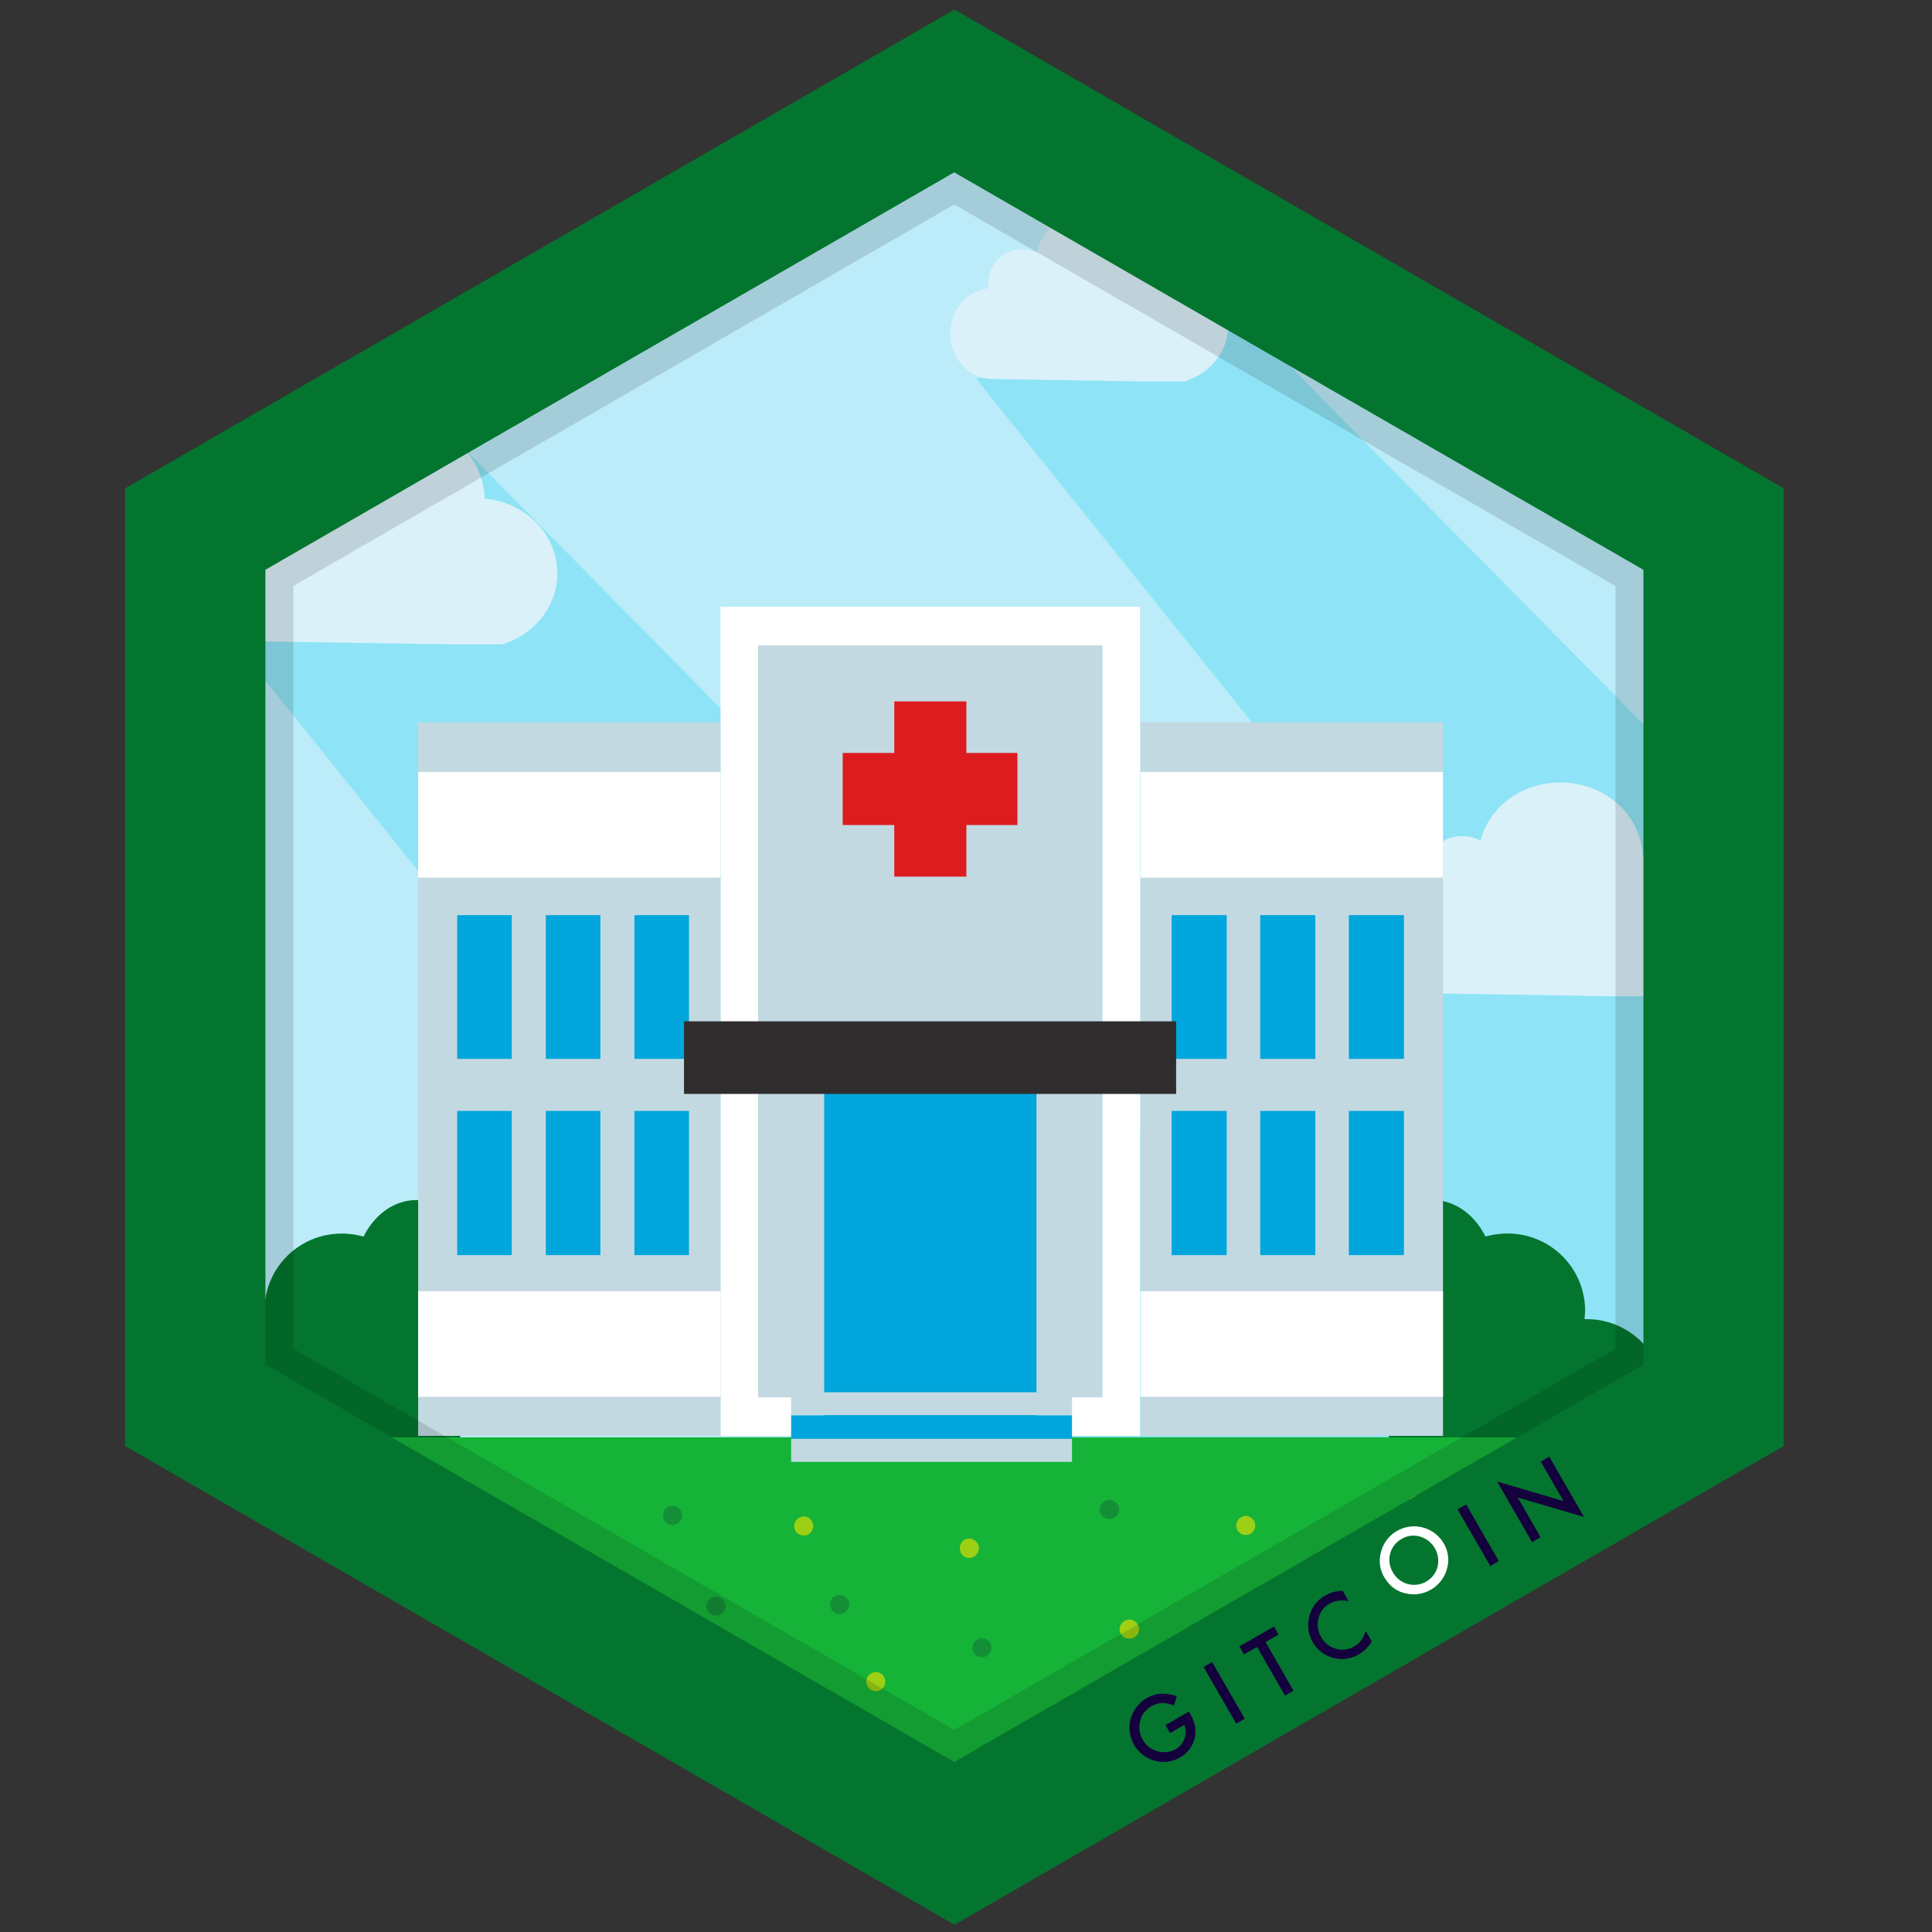 <svg id="Layer_2" data-name="Layer 2" xmlns="http://www.w3.org/2000/svg" xmlns:xlink="http://www.w3.org/1999/xlink" viewBox="0 0 1200 1200"><rect x="0" y="0" width="1200" height="1200" fill="#333333" stroke="none"/><defs><style>.cls-1{fill:none;}.cls-2{clip-path:url(#clip-path);}.cls-3{fill:#bcecf9;}.cls-12,.cls-3,.cls-4,.cls-5,.cls-6,.cls-7,.cls-8,.cls-9{fill-rule:evenodd;}.cls-4{fill:#8ee4f6;}.cls-15,.cls-5{fill:#04752f;}.cls-6{fill:#dbf1f9;}.cls-7{fill:#15b338;}.cls-8{fill:#9dd014;}.cls-9{fill:#148f37;}.cls-10{fill:#fff;}.cls-11{fill:#c3d9e1;}.cls-12{fill:#dd1c20;}.cls-13{fill:#00a6dc;}.cls-14{fill:#302d2e;}.cls-16{opacity:0.13;isolation:isolate;}.cls-17{fill:#15003e;}</style><clipPath id="clip-path"><polygon class="cls-1" points="164.33 352.23 592.65 101.18 1021.26 352.25 1021.26 854.32 592.67 1100.41 164.33 854.3 164.33 352.23"/></clipPath></defs><title>Bot creative</title><g class="cls-2"><path class="cls-3" d="M577.84,1145.89c311.27,0,565-253.75,565-565s-253.74-565-565-565c-311,0-564.71,253.74-564.71,565s253.75,565,564.71,565Z"/><path class="cls-4" d="M1004.79,950.92c-5.29,5.9-10.58,12.12-16.17,17.72V969l-2.8,2.8c-6.53,6.84-13.06,13.37-19.9,19.9l-3.11-7.77c-134-7.47-360.72-16.17-360.72-16.17L136.58,387.46l142.73-17.73,10-90.18,493.49,500,137.76,106-151.44-352,69.65-8.71L606.13,235.08,717.77,221.4l7.77-70.59,385.59,390.57L1142.85,566v14.92A573.12,573.12,0,0,1,1131.35,695h0a564.45,564.45,0,0,1-126.56,255.92Z"/><path class="cls-5" d="M864.85,866.33a49,49,0,0,0-3.11,16.8c0,26.43,21.77,47.88,48.2,47.88a47.88,47.88,0,0,0,43.54-28,48,48,0,1,0,32-83.65h-1.25c0-1.87.31-3.42.31-5.29a48,48,0,0,0-48.2-47.89,50.3,50.3,0,0,0-13.68,1.87c-6.84-13.68-19-22.7-33-22.7-21.14,0-38.56,21.46-38.56,47.89a57.06,57.06,0,0,0,5.91,25.5A50.11,50.11,0,0,0,854,835.55a48.2,48.2,0,0,0,10.88,30.78Z"/><path class="cls-5" d="M283.67,866.33a42.48,42.48,0,0,1,3.11,16.8A48.07,48.07,0,0,1,195,903a46.8,46.8,0,0,1-32,12.44c-26.44,0-47.89-21.77-47.89-48.2A47.91,47.91,0,0,1,163,819.38h1.55a30.3,30.3,0,0,1-.31-5.29,47.91,47.91,0,0,1,47.89-47.89,50.25,50.25,0,0,1,13.68,1.87c6.84-13.68,19-22.7,33-22.7,21.46,0,38.56,21.46,38.56,47.89a56.92,56.92,0,0,1-5.6,25.5,49.93,49.93,0,0,1,2.8,16.79,48.2,48.2,0,0,1-10.88,30.78Z"/><path class="cls-6" d="M886.62,616.94c-17.72,0-32-15.23-32-34.2,0-17.73,12.75-32.34,28.92-33.9,0-1.24-.31-2.17-.31-3.11,0-14.61,11.2-26.43,25.19-26.43a27.12,27.12,0,0,1,11.19,2.8c5.29-20.83,25.5-36.07,49.76-36.07,27.67,0,50.37,20.52,51,46.33,24.26,2.18,43.23,21.15,43.23,44.16,0,19.59-13.68,36.38-32.65,42.29h-29.86Z"/><path class="cls-7" d="M1048.94,892.77c-101.06,152.37-274.26,253.12-471.1,253.12-196.53,0-369.74-100.75-471.11-253.12Z"/><path class="cls-6" d="M160.53,398.34c-18.35,0-33.59-16.17-33.59-35.76,0-18.66,13.38-33.9,30.48-35.76a10.65,10.65,0,0,1-.31-3.11c0-15.24,11.81-27.68,26.12-27.68A24.79,24.79,0,0,1,195,299.14c5.91-22.08,27.06-38.25,52.25-38.25,29.23,0,52.86,21.77,53.79,48.82,25.19,2.18,45.09,22.08,45.09,46.34,0,20.52-14.3,38.25-34.2,44.15H280.56Z"/><path class="cls-8" d="M219.61,944.7a6.12,6.12,0,0,0,5.91-5.91,5.91,5.91,0,0,0-5.91-5.91,6,6,0,0,0-6.22,5.91,6.18,6.18,0,0,0,6.22,5.91Z"/><path class="cls-8" d="M254.44,990.72a5.91,5.91,0,0,0,5.91-5.91,5.72,5.72,0,0,0-5.91-5.91,5.91,5.91,0,0,0-5.91,5.91,6.12,6.12,0,0,0,5.91,5.91Z"/><path class="cls-9" d="M304.19,948.74a5.72,5.72,0,0,0,5.91-5.91,5.91,5.91,0,0,0-5.91-5.91,6.12,6.12,0,0,0-5.91,5.91,5.91,5.91,0,0,0,5.91,5.91Z"/><path class="cls-8" d="M319.12,1033.94A5.91,5.91,0,0,0,325,1028a6.11,6.11,0,0,0-5.91-5.9,5.9,5.9,0,0,0-5.91,5.9,5.72,5.72,0,0,0,5.91,5.91Z"/><path class="cls-8" d="M373.54,993.52a6.11,6.11,0,0,0,5.9-5.91,6.18,6.18,0,0,0-5.9-6.22,6,6,0,0,0-5.91,6.22,5.91,5.91,0,0,0,5.91,5.91Z"/><path class="cls-9" d="M400.28,1078.1a5.72,5.72,0,0,0,5.91-5.91,5.91,5.91,0,0,0-5.91-5.91,6.12,6.12,0,0,0-5.91,5.91,5.91,5.91,0,0,0,5.91,5.91Z"/><path class="cls-9" d="M444.75,1003.47a5.9,5.9,0,0,0,5.9-5.91,6.11,6.11,0,0,0-5.9-5.91,5.91,5.91,0,0,0-5.91,5.91,5.72,5.72,0,0,0,5.91,5.91Z"/><path class="cls-9" d="M417.69,947.18a6.11,6.11,0,0,0,5.91-5.9,5.91,5.91,0,0,0-5.91-5.91,5.72,5.72,0,0,0-5.91,5.91,5.9,5.9,0,0,0,5.91,5.9Z"/><path class="cls-9" d="M521.55,1002.54a6.12,6.12,0,0,0,5.91-5.91,5.91,5.91,0,0,0-5.91-5.91,5.71,5.71,0,0,0-5.9,5.91,5.9,5.9,0,0,0,5.9,5.91Z"/><path class="cls-8" d="M499.16,953.71a5.71,5.71,0,0,0,5.91-5.9,5.91,5.91,0,0,0-5.91-5.91,6.11,6.11,0,0,0-5.9,5.91,5.89,5.89,0,0,0,5.9,5.9Z"/><path class="cls-9" d="M508.18,1095.2a5.72,5.72,0,0,0,5.91-5.91,5.91,5.91,0,0,0-5.91-5.91,6.12,6.12,0,0,0-5.91,5.91,5.91,5.91,0,0,0,5.91,5.91Z"/><path class="cls-9" d="M670.81,1100.49a6,6,0,0,0,6.22-5.91,6.18,6.18,0,0,0-6.22-5.91,6.11,6.11,0,0,0-5.9,5.91,5.9,5.9,0,0,0,5.9,5.91Z"/><path class="cls-9" d="M609.87,1029.28a5.71,5.71,0,0,0,5.9-5.91,5.9,5.9,0,0,0-5.9-5.91,6.12,6.12,0,0,0-5.91,5.91,5.91,5.91,0,0,0,5.91,5.91Z"/><path class="cls-9" d="M689.16,943.45a5.91,5.91,0,0,0,5.91-5.91,6.11,6.11,0,0,0-5.91-5.9,6.18,6.18,0,0,0-6.22,5.9,6,6,0,0,0,6.22,5.91Z"/><path class="cls-9" d="M736.43,1055.4a5.91,5.91,0,0,0,5.91-5.91,5.72,5.72,0,0,0-5.91-5.91,5.91,5.91,0,0,0-5.91,5.91,6.12,6.12,0,0,0,5.91,5.91Z"/><path class="cls-9" d="M837.18,980.77a5.91,5.91,0,0,0,5.91-5.91,6.12,6.12,0,0,0-5.91-5.91,5.91,5.91,0,0,0-5.91,5.91,5.72,5.72,0,0,0,5.91,5.91Z"/><path class="cls-9" d="M935.44,933.5a6.12,6.12,0,0,0,5.91-5.91,6.18,6.18,0,0,0-5.91-6.22,6,6,0,0,0-5.91,6.22,5.91,5.91,0,0,0,5.91,5.91Z"/><path class="cls-8" d="M602.09,967.71a6.18,6.18,0,0,0,5.91-6.22,6.12,6.12,0,0,0-5.91-5.91,5.91,5.91,0,0,0-5.91,5.91,6,6,0,0,0,5.91,6.22Z"/><path class="cls-8" d="M579.39,1102.66a5.9,5.9,0,0,0,5.91-5.9,5.72,5.72,0,0,0-5.91-5.91,5.91,5.91,0,0,0-5.91,5.91,6.11,6.11,0,0,0,5.91,5.9Z"/><path class="cls-8" d="M701.6,1017.77a5.91,5.91,0,0,0,5.91-5.91,6.11,6.11,0,0,0-5.91-5.9,6.18,6.18,0,0,0-6.22,5.9,6,6,0,0,0,6.22,5.91Z"/><path class="cls-8" d="M773.74,953.4a5.71,5.71,0,0,0,5.91-5.9,5.91,5.91,0,0,0-5.91-5.91,6.12,6.12,0,0,0-5.91,5.91,5.9,5.9,0,0,0,5.91,5.9Z"/><path class="cls-8" d="M821.32,1049.49a6.12,6.12,0,0,0,5.91-5.91,5.91,5.91,0,0,0-5.91-5.91,5.72,5.72,0,0,0-5.91,5.91,5.91,5.91,0,0,0,5.91,5.91Z"/><path class="cls-8" d="M937.62,982.94a6.11,6.11,0,0,0,5.91-5.9,6.18,6.18,0,0,0-5.91-6.22,6,6,0,0,0-5.91,6.22,5.9,5.9,0,0,0,5.91,5.9Z"/><path class="cls-8" d="M880.09,941a5.9,5.9,0,0,0,5.91-5.9,6.12,6.12,0,0,0-5.91-5.91,5.91,5.91,0,0,0-5.91,5.91,5.71,5.71,0,0,0,5.91,5.9Z"/><path class="cls-8" d="M543.94,1050.42a5.91,5.91,0,0,0,5.91-5.91,5.71,5.71,0,0,0-5.91-5.9,5.9,5.9,0,0,0-5.91,5.9,6.12,6.12,0,0,0,5.91,5.91Z"/><path class="cls-8" d="M444.75,1046.38a6.11,6.11,0,0,0,5.9-5.91,5.9,5.9,0,0,0-5.9-5.91,5.72,5.72,0,0,0-5.91,5.91,5.91,5.91,0,0,0,5.91,5.91Z"/><rect class="cls-10" x="447.54" y="376.88" width="260.59" height="514.95"/><rect class="cls-11" x="470.87" y="400.83" width="213.94" height="467.06"/><polygon class="cls-12" points="555.45 435.65 600.23 435.65 600.23 467.68 631.94 467.68 631.94 512.46 600.23 512.46 600.23 544.49 555.45 544.49 555.45 512.46 523.42 512.46 523.42 467.68 555.45 467.68 555.45 435.65"/><rect class="cls-13" x="511.91" y="665.45" width="131.85" height="226.38"/><rect class="cls-11" x="491.39" y="864.78" width="174.45" height="14.3"/><rect class="cls-13" x="491.39" y="879.08" width="174.45" height="14.62"/><rect class="cls-11" x="491.39" y="893.7" width="174.45" height="14.3"/><rect class="cls-11" x="259.72" y="448.71" width="187.82" height="443.12"/><rect class="cls-10" x="259.72" y="479.5" width="187.82" height="65.61"/><rect class="cls-13" x="283.98" y="568.43" width="33.89" height="89.25"/><rect class="cls-13" x="339.02" y="568.43" width="33.89" height="89.25"/><rect class="cls-13" x="394.06" y="568.43" width="33.89" height="89.25"/><rect class="cls-13" x="283.98" y="690.02" width="33.89" height="89.56"/><rect class="cls-13" x="339.02" y="690.02" width="33.89" height="89.56"/><rect class="cls-13" x="394.06" y="690.02" width="33.89" height="89.56"/><rect class="cls-10" x="259.72" y="801.97" width="187.82" height="65.61"/><rect class="cls-11" x="708.44" y="448.71" width="187.82" height="443.12"/><rect class="cls-10" x="708.44" y="479.5" width="187.82" height="65.61"/><rect class="cls-13" x="837.8" y="568.43" width="34.21" height="89.25"/><rect class="cls-13" x="782.76" y="568.43" width="34.21" height="89.25"/><rect class="cls-13" x="727.72" y="568.43" width="34.21" height="89.25"/><rect class="cls-13" x="837.8" y="690.02" width="34.21" height="89.56"/><rect class="cls-13" x="782.76" y="690.02" width="34.21" height="89.56"/><rect class="cls-13" x="727.72" y="690.02" width="34.21" height="89.56"/><rect class="cls-10" x="708.44" y="801.97" width="187.82" height="65.61"/><rect class="cls-14" x="424.84" y="634.36" width="305.67" height="45.09"/><path class="cls-6" d="M616.71,235.4c-14.62,0-26.43-12.75-26.43-28.3,0-14.62,10.26-26.74,23.94-28a8.61,8.61,0,0,1-.31-2.8c0-11.81,9.33-21.45,20.52-21.45a18.84,18.84,0,0,1,9.33,2.17c4.67-17.1,21.15-30.16,41.36-30.16,23,0,41.67,17.41,42.29,38.56,19.9,1.86,35.45,17.41,35.45,36.69,0,16.17-11.2,29.85-27.05,34.83H711.24Z"/></g><path class="cls-15" d="M592.85,5.94,77.7,303.33V898.12l515.15,297.39L1107.9,898.12V303.33Zm427.89,841.63-428,246.8L164.86,847.55V353.91l427.8-246.84,428.08,246.86Z"/><g id="Layer_2-2" data-name="Layer 2-2"><g id="Layer_16" data-name="Layer 16"><path class="cls-16" d="M972.72,326.22l-5-2.79-6.69-3.9-7.16-4.19-1-.55-4.56-2.61-4.74-2.73-8.36-4.83-67.4-38.85L852,256.66l-6.69-3.9-4.18-2.41-4.55-2.7-.47-.19-3.9-2.32-3.82-2.23-49.56-28.53L597.62,110l-5-2.89-4.38,2.51-159,91.83-46.65,27-12.08,6.94-5,2.87-.93.47h-.09l-2.3,1.43-3.9,2.32L355.6,244l-2.51,1.49-1.67.92-13.94,8.09h-.05L320.89,264l-.1.1-5.39,3.16-7.06,4-.09.09-.29.19-30.2,17.38h-.09l-22.12,12.73L246.23,307l-27.75,16-39.32,22.67-14.31,8.27V847.55l.65.36,16,9.3,6.94,4,1.39.74L230,885.15l6.41,3.63,5,2.88,17.47,10.13,14.78,8.55,4.27,2.42L290,919.7l31.45,18.2,50,28.81,6.42,3.72.65.37,1.39.74,1,.65,1.67.93.38.19,17.74,10.31,8.18,4.65,12.36,7.25,8.28,4.74,1.68.93,2.87,1.67,1.77,1,4.46,2.6,33.18,19,.84.47,4.08,2.42,5.77,3.35,6.69,3.89h.09l5,2.8,14,8.08,29.46,17.1,41.64,24,9.57,5.59,2.15,1.2.17-.09,1.77-1,1.31-.74.27-.18,2.88-1.67,16.85-9.58.84-.46,6.42-3.72,4.65-2.7,2.23-1.3,35.77-20.62,22.8-13.11,6.88-4,6.14-3.53,6.22-3.62,4.1-2.42,21.59-12.44,3.62-2h.09l2.14-1.3,2-1.12,5.85-3.34,7.43-4.27,11.72-6.79,4.27-2.51h.09l4.28-2.51.09-.09,2.33-1.3,5-2.88,3.44-2,3.26-2,5.1-2.89,2-1.21,3-1.66,4-2.23.19-.1.47-.28L805,972l2.23-1.21,35.13-20.26,3.53-2,10.32-6,27.59-15.86,14.51-8.36,28.35-16.36,17.56-10.13,33.3-19.27h.09l.55-.38,24.64-14.21,8.36-4.84,9.57-5.48V353.93Zm30.67,511.47-4.83,2.79-3,1.67-5.38,3.16L919.65,886l-10,5.76-17.57,10.08L876.25,911l-29,16.73-11.9,6.88-6.69,3.8-27.23,15.71-.65.46-1.49.84-1.68,1-5.29,3-8.28,4.74-2,1.21-.49.34L774,970l-.84.46L736.82,991.4l-.75.46L728.74,996l-.74.47-8.46,5-20,11.51-14.3,8.18-15.61,9L659.42,1036l-27.58,16-11.43,6.6-.56.38h-.18l-6.94,4.08-2.6,1.4-17.38,10L560.69,1056l-11.43-6.6-5.67-3.25-16.85-9.76-6.7-3.81-6.41-3.72-48.92-28.16-7.16-4.18-.45-.28-16.65-9.57-19.14-11L413,970.91l-5.4-3.16-2.32-1.39-4-2.32-2-1.12L383,953.53l-2.89-1.68-1.76-1-13.94-8.08-31.79-18.3-36.33-21-2.79-1.58-13.59-7.83-4-2.33-27.75-16-45.6-26.4-8.36-4.74-3.63-2.14-2.14-1.21-6.22-3.62V364l36.21-21,27.75-16,8.65-5H255l.56-.37,29.74-17.19h.09L298,297h.1l16.63-9.57,11.62-6.69,4-2.32h.09l7.07-4.08,4.27-2.52h.1l27.7-16c.09-.1.09-.1.18-.1l7.25-4.18,3.25-1.86,1.86-1.12,2.69-1.57,1.59-.94,2.51-1.38.36-.19,74.65-43.12,124.44-71.84,4.38-2.51,4.95,2.88,156.42,90.2,64.87,37.46.46.28,3,1.68,1,.55,4.09,2.42,3.25,1.85,11.43,6.6,18,10.41,65.25,37.55,13.1,7.52,5.11,3,.38.28,7.15,4.09,1.77,1,5,2.89,5,2.87L1003.39,364V837.69Z"/></g></g><path class="cls-17" d="M723.88,1071.46l14.55-8.35.67,1.14a28.46,28.46,0,0,1,3.12,7.57,17.41,17.41,0,0,1-.05,7.08,18.44,18.44,0,0,1-9.29,12.69,19.85,19.85,0,0,1-15.73,2,21.18,21.18,0,0,1-4.83-38.87A20.84,20.84,0,0,1,721,1052a25.76,25.76,0,0,1,9.91,1.57l-1.72,5.82q-7.63-3.27-13.87.3a14.46,14.46,0,0,0-7.16,9.26,14.83,14.83,0,0,0,1.68,11.66,14.28,14.28,0,0,0,9.78,7.26,14.53,14.53,0,0,0,10.61-1.4,12.24,12.24,0,0,0,5.51-6.68,10.92,10.92,0,0,0-.16-8.38l-8.79,5.05Z"/><rect class="cls-17" x="757.31" y="1031.14" width="6.13" height="40.63" transform="translate(-423.4 520.02) rotate(-29.95)"/><polygon class="cls-17" points="786.05 1019.88 803.44 1050.1 798.13 1053.15 780.75 1022.94 772.65 1027.6 769.77 1022.61 791.25 1010.25 794.11 1015.24 786.05 1019.88"/><path class="cls-17" d="M834,988.15l3.62,6.29q-6.84-1.22-11.76,1.62a14.11,14.11,0,0,0-6.94,9.16,15.21,15.21,0,0,0,1.73,11.65,14.81,14.81,0,0,0,9.11,7.2,14.37,14.37,0,0,0,11.38-1.47,13.06,13.06,0,0,0,4.23-3.66,15.64,15.64,0,0,0,1.56-2.53,31.43,31.43,0,0,0,1.4-3.34l3.7,6.41a22,22,0,0,1-8.1,8.11,20.82,20.82,0,0,1-28.57-7.61,20.94,20.94,0,0,1-2.44-14.55,20.34,20.34,0,0,1,10.43-14.56A20.7,20.7,0,0,1,834,988.15"/><path class="cls-10" d="M859.75,979.56a19.87,19.87,0,0,1-1.9-15.85,20.78,20.78,0,0,1,10-12.89,21.25,21.25,0,0,1,28.84,7.77,20,20,0,0,1,2,16,21.48,21.48,0,0,1-25.07,15.2q-9-1.77-13.88-10.25m5.38-3a15.07,15.07,0,0,0,27.76-3.3A15.75,15.75,0,0,0,882,954.4a14.3,14.3,0,0,0-11.47,1.49,14.45,14.45,0,0,0-7.06,9.17,14.66,14.66,0,0,0,1.67,11.49"/><rect class="cls-17" x="915.1" y="933.27" width="6.14" height="40.62" transform="translate(-353.59 586.17) rotate(-29.97)"/><polygon class="cls-17" points="951.58 957.86 929.93 920.24 971.09 932.33 956.99 907.85 962.29 904.81 983.8 942.17 942.7 930.14 956.88 954.79 951.58 957.86"/></svg>